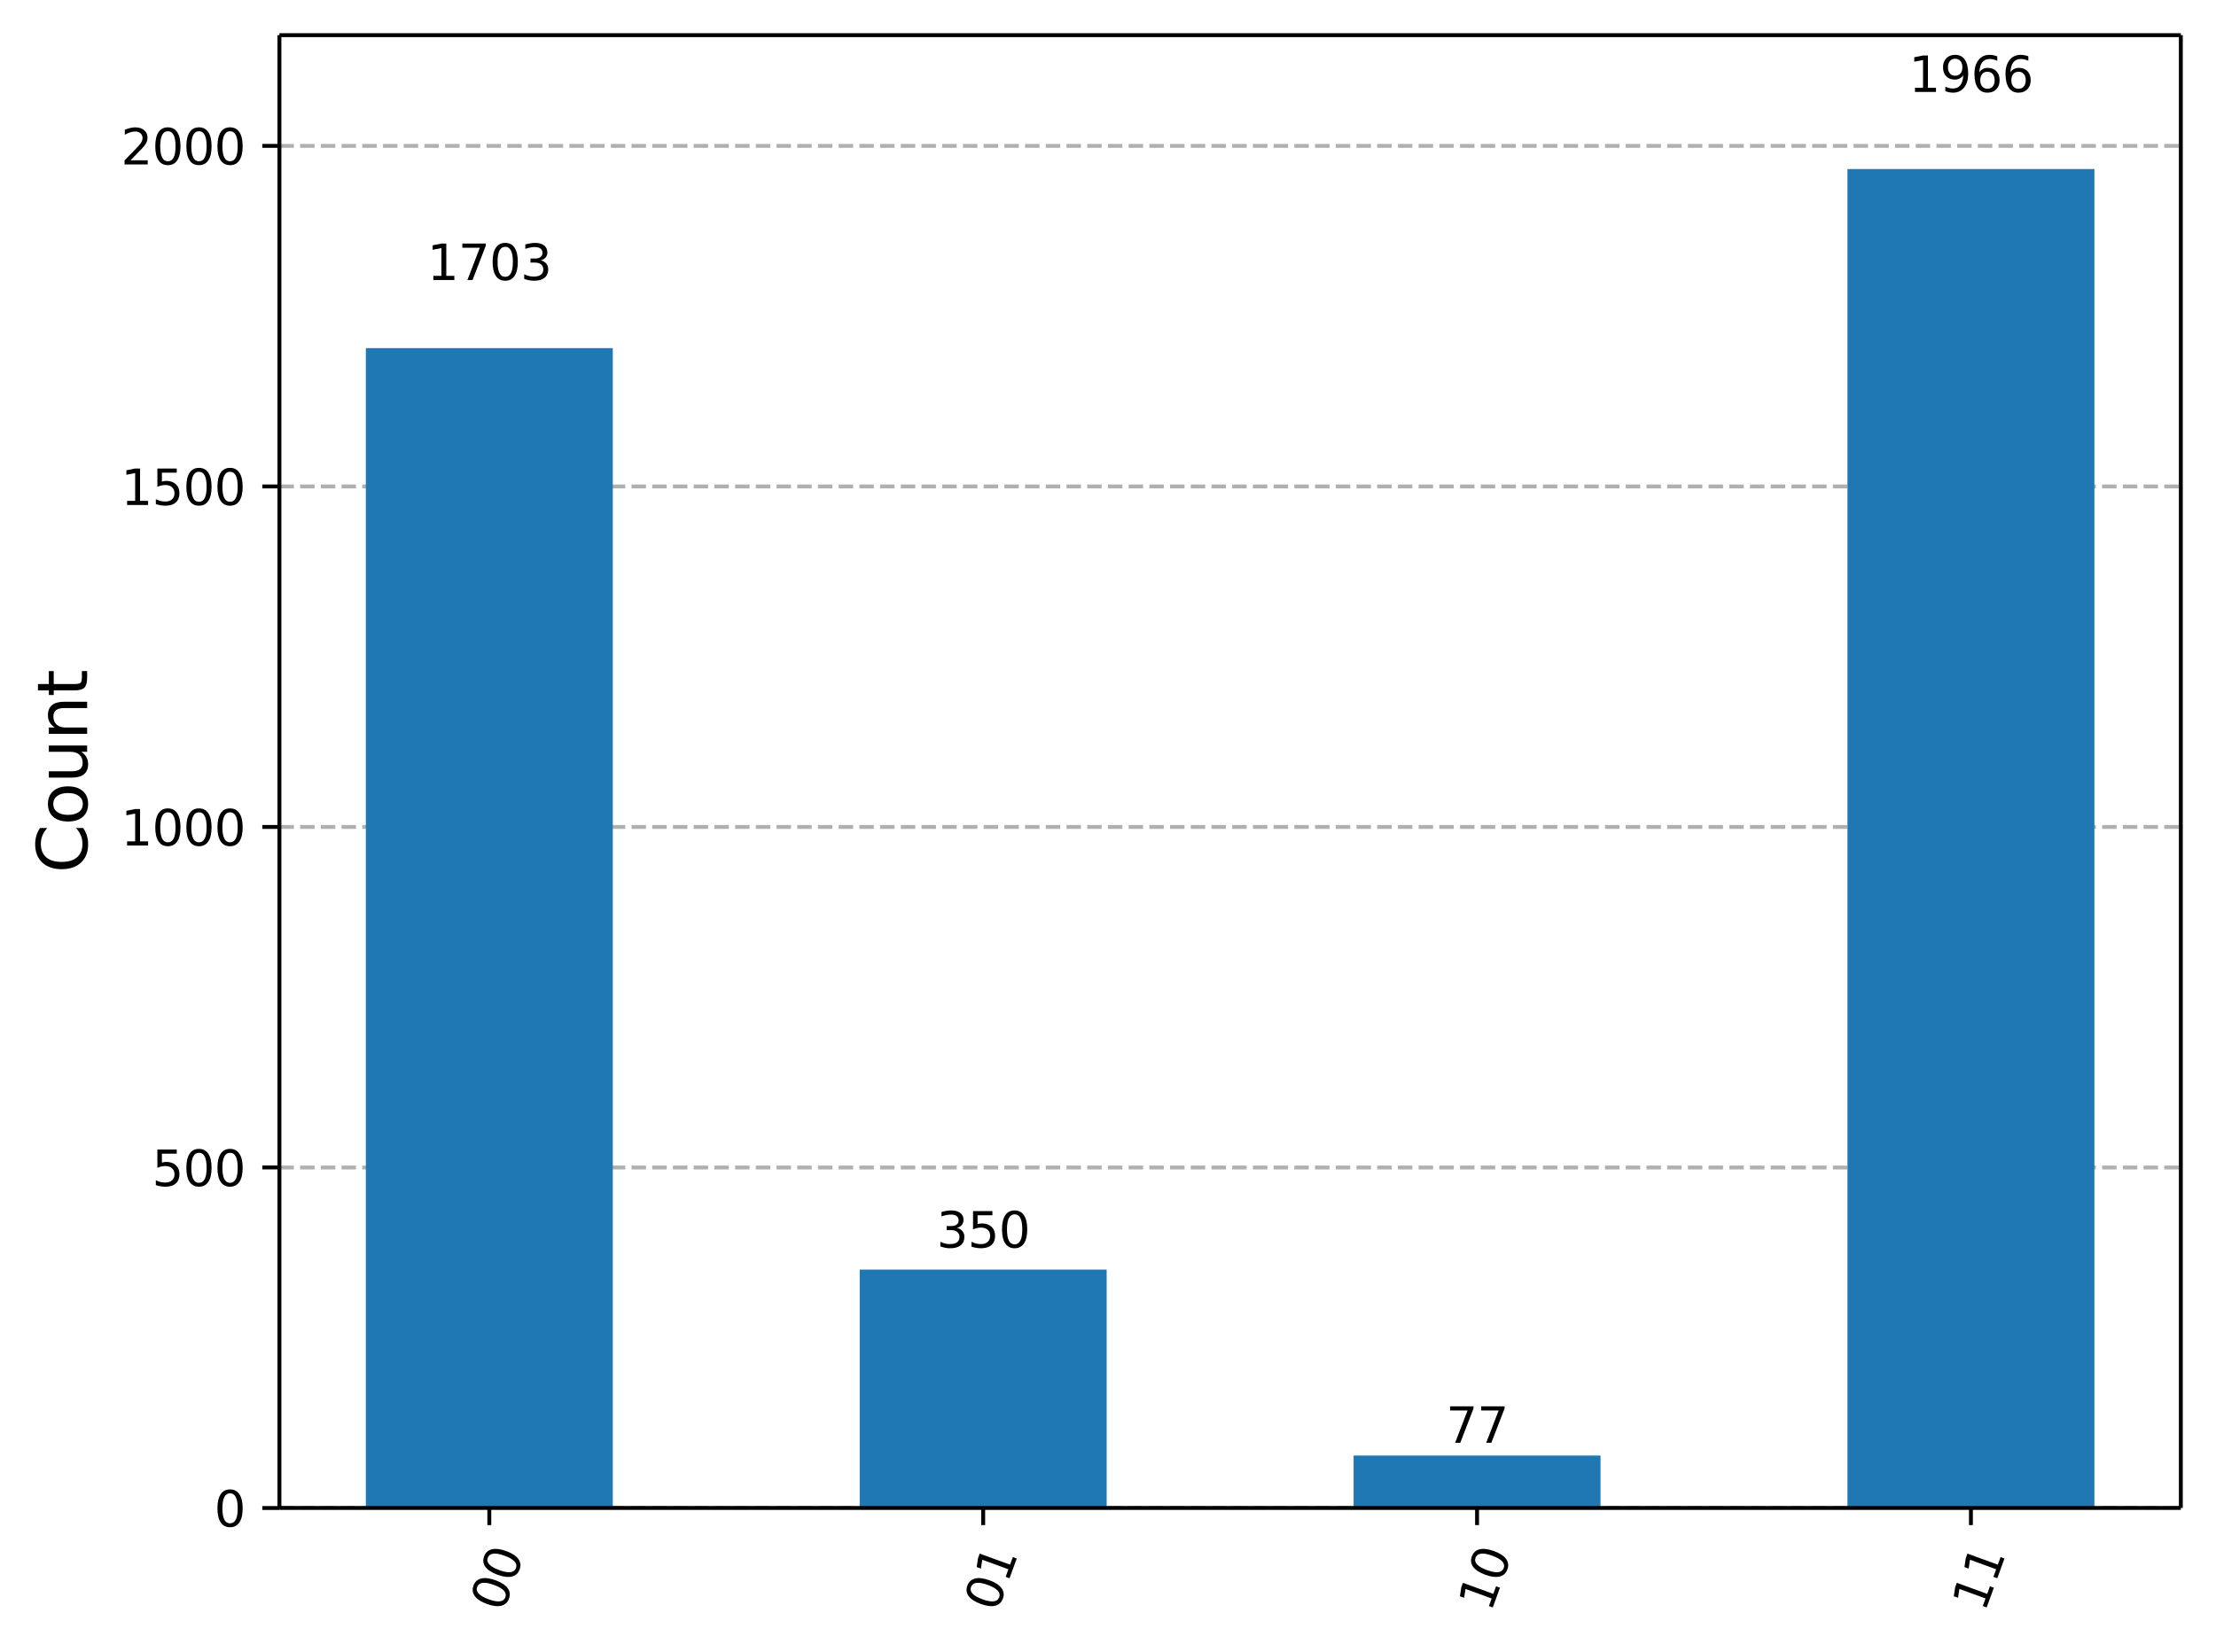 <?xml version="1.0" encoding="UTF-8"?><!DOCTYPE svg  PUBLIC '-//W3C//DTD SVG 1.1//EN'  'http://www.w3.org/Graphics/SVG/1.1/DTD/svg11.dtd'><svg width="453.63pt" height="338.21pt" version="1.1" viewBox="0 0 453.63 338.21" xmlns="http://www.w3.org/2000/svg" xmlns:xlink="http://www.w3.org/1999/xlink"><defs><style type="text/css">*{stroke-linejoin: round; stroke-linecap: butt}</style></defs><path d="m0 338.21h453.63v-338.21h-453.63z" fill="#ffffff"/><path d="m57.199 308.74h389.23v-301.54h-389.23z" fill="#ffffff"/><defs><path id="2f761b7aae1" d="m0 0v3.5" stroke="#000000" stroke-width=".8"/></defs><use x="100.166" y="308.743" stroke="#000000" stroke-width=".8" xlink:href="#2f761b7aae1"/><g transform="translate(102.95 330.3) rotate(-70) scale(.1 -.1)"><defs><path id="DejaVuSans-30" transform="scale(.016)" d="m2034 4250q-487 0-733-480-245-479-245-1442 0-959 245-1439 246-480 733-480 491 0 736 480 246 480 246 1439 0 963-246 1442-245 480-736 480zm0 500q785 0 1199-621 414-620 414-1801 0-1178-414-1799-414-620-1199-620-784 0-1198 620-414 621-414 1799 0 1181 414 1801 414 621 1198 621z"/></defs><use xlink:href="#DejaVuSans-30"/><use transform="translate(63.623)" xlink:href="#DejaVuSans-30"/></g><use x="201.265" y="308.743" stroke="#000000" stroke-width=".8" xlink:href="#2f761b7aae1"/><g transform="translate(204.05 330.3) rotate(-70) scale(.1 -.1)"><defs><path id="DejaVuSans-31" transform="scale(.016)" d="m794 531h1031v3560l-1122-225v575l1116 225h631v-4135h1031v-531h-2687v531z"/></defs><use xlink:href="#DejaVuSans-30"/><use transform="translate(63.623)" xlink:href="#DejaVuSans-31"/></g><use x="302.364" y="308.743" stroke="#000000" stroke-width=".8" xlink:href="#2f761b7aae1"/><g transform="translate(305.15 330.3) rotate(-70) scale(.1 -.1)"><use xlink:href="#DejaVuSans-31"/><use transform="translate(63.623)" xlink:href="#DejaVuSans-30"/></g><use x="403.462" y="308.743" stroke="#000000" stroke-width=".8" xlink:href="#2f761b7aae1"/><g transform="translate(406.25 330.3) rotate(-70) scale(.1 -.1)"><use xlink:href="#DejaVuSans-31"/><use transform="translate(63.623)" xlink:href="#DejaVuSans-31"/></g><path d="m57.199 308.74h389.23" clip-path="url(#cba0b24379a)" fill="none" stroke="#b0b0b0" stroke-dasharray="2.96,1.28" stroke-width=".8"/><defs><path id="d67c96987e0" d="m0 0h-3.5" stroke="#000000" stroke-width=".8"/></defs><use x="57.199" y="308.743" stroke="#000000" stroke-width=".8" xlink:href="#d67c96987e0"/><g transform="translate(43.837 312.54) scale(.1 -.1)"><use xlink:href="#DejaVuSans-30"/></g><path d="m57.199 239.03h389.23" clip-path="url(#cba0b24379a)" fill="none" stroke="#b0b0b0" stroke-dasharray="2.96,1.28" stroke-width=".8"/><use x="57.199" y="239.025" stroke="#000000" stroke-width=".8" xlink:href="#d67c96987e0"/><g transform="translate(31.112 242.82) scale(.1 -.1)"><defs><path id="DejaVuSans-35" transform="scale(.016)" d="m691 4666h2478v-532h-1900v-1143q137 47 274 70 138 23 276 23 781 0 1237-428 457-428 457-1159 0-753-469-1171-469-417-1322-417-294 0-599 50-304 50-629 150v635q281-153 581-228t634-75q541 0 856 284 316 284 316 772 0 487-316 771-315 285-856 285-253 0-505-56-251-56-513-175v2344z"/></defs><use xlink:href="#DejaVuSans-35"/><use transform="translate(63.623)" xlink:href="#DejaVuSans-30"/><use transform="translate(127.25)" xlink:href="#DejaVuSans-30"/></g><path d="m57.199 169.31h389.23" clip-path="url(#cba0b24379a)" fill="none" stroke="#b0b0b0" stroke-dasharray="2.96,1.28" stroke-width=".8"/><use x="57.199" y="169.308" stroke="#000000" stroke-width=".8" xlink:href="#d67c96987e0"/><g transform="translate(24.749 173.11) scale(.1 -.1)"><use xlink:href="#DejaVuSans-31"/><use transform="translate(63.623)" xlink:href="#DejaVuSans-30"/><use transform="translate(127.25)" xlink:href="#DejaVuSans-30"/><use transform="translate(190.87)" xlink:href="#DejaVuSans-30"/></g><path d="m57.199 99.59h389.23" clip-path="url(#cba0b24379a)" fill="none" stroke="#b0b0b0" stroke-dasharray="2.96,1.28" stroke-width=".8"/><use x="57.199" y="99.59" stroke="#000000" stroke-width=".8" xlink:href="#d67c96987e0"/><g transform="translate(24.749 103.39) scale(.1 -.1)"><use xlink:href="#DejaVuSans-31"/><use transform="translate(63.623)" xlink:href="#DejaVuSans-35"/><use transform="translate(127.25)" xlink:href="#DejaVuSans-30"/><use transform="translate(190.87)" xlink:href="#DejaVuSans-30"/></g><path d="m57.199 29.872h389.23" clip-path="url(#cba0b24379a)" fill="none" stroke="#b0b0b0" stroke-dasharray="2.96,1.28" stroke-width=".8"/><use x="57.199" y="29.872" stroke="#000000" stroke-width=".8" xlink:href="#d67c96987e0"/><g transform="translate(24.749 33.671) scale(.1 -.1)"><defs><path id="DejaVuSans-32" transform="scale(.016)" d="m1228 531h2203v-531h-2962v531q359 372 979 998 621 627 780 809 303 340 423 576 121 236 121 464 0 372-261 606-261 235-680 235-297 0-627-103-329-103-704-313v638q381 153 712 231 332 78 607 78 725 0 1156-363 431-362 431-968 0-288-108-546-107-257-392-607-78-91-497-524-418-433-1181-1211z"/></defs><use xlink:href="#DejaVuSans-32"/><use transform="translate(63.623)" xlink:href="#DejaVuSans-30"/><use transform="translate(127.25)" xlink:href="#DejaVuSans-30"/><use transform="translate(190.87)" xlink:href="#DejaVuSans-30"/></g><g transform="translate(17.838 178.76) rotate(-90) scale(.14 -.14)"><defs><path id="DejaVuSans-43" transform="scale(.016)" d="m4122 4306v-665q-319 297-680 443-361 147-767 147-800 0-1225-489t-425-1414q0-922 425-1411t1225-489q406 0 767 147t680 444v-660q-331-225-702-338-370-112-782-112-1060 0-1670 648-609 649-609 1771 0 1125 609 1773 610 649 1670 649 418 0 788-111 371-111 696-333z"/><path id="DejaVuSans-6f" transform="scale(.016)" d="m1959 3097q-462 0-731-361t-269-989 267-989q268-361 733-361 460 0 728 362 269 363 269 988 0 622-269 986-268 364-728 364zm0 487q750 0 1178-488 429-487 429-1349 0-859-429-1349-428-489-1178-489-753 0-1180 489-426 490-426 1349 0 862 426 1349 427 488 1180 488z"/><path id="DejaVuSans-75" transform="scale(.016)" d="m544 1381v2119h575v-2097q0-497 193-746 194-248 582-248 465 0 735 297 271 297 271 810v1984h575v-3500h-575v538q-209-319-486-474-276-155-642-155-603 0-916 375-312 375-312 1097zm1447 2203z"/><path id="DejaVuSans-6e" transform="scale(.016)" d="m3513 2113v-2113h-575v2094q0 497-194 743-194 247-581 247-466 0-735-297-269-296-269-809v-1978h-578v3500h578v-544q207 316 486 472 280 156 646 156 603 0 912-373 310-373 310-1098z"/><path id="DejaVuSans-74" transform="scale(.016)" d="m1172 4494v-994h1184v-447h-1184v-1900q0-428 117-550t477-122h590v-481h-590q-666 0-919 248-253 249-253 905v1900h-422v447h422v994h578z"/></defs><use xlink:href="#DejaVuSans-43"/><use transform="translate(69.824)" xlink:href="#DejaVuSans-6f"/><use transform="translate(131.01)" xlink:href="#DejaVuSans-75"/><use transform="translate(194.38)" xlink:href="#DejaVuSans-6e"/><use transform="translate(257.76)" xlink:href="#DejaVuSans-74"/></g><path d="m74.892 308.74h50.549v-237.46h-50.549z" clip-path="url(#cba0b24379a)" fill="#1f77b4"/><path d="m175.99 308.74h50.549v-48.802h-50.549z" clip-path="url(#cba0b24379a)" fill="#1f77b4"/><path d="m277.09 308.74h50.549v-10.737h-50.549z" clip-path="url(#cba0b24379a)" fill="#1f77b4"/><path d="m378.19 308.74h50.549v-274.13h-50.549z" clip-path="url(#cba0b24379a)" fill="#1f77b4"/><path d="m57.199 308.74v-301.54" fill="none" stroke="#000000" stroke-linecap="square" stroke-width=".8"/><path d="m446.43 308.74v-301.54" fill="none" stroke="#000000" stroke-linecap="square" stroke-width=".8"/><path d="m57.199 308.74h389.23" fill="none" stroke="#000000" stroke-linecap="square" stroke-width=".8"/><path d="m57.199 7.2h389.23" fill="none" stroke="#000000" stroke-linecap="square" stroke-width=".8"/><g transform="translate(87.441 57.332) scale(.1 -.1)"><defs><path id="DejaVuSans-37" transform="scale(.016)" d="m525 4666h3e3v-269l-1694-4397h-659l1594 4134h-2241v532z"/><path id="DejaVuSans-33" transform="scale(.016)" d="m2597 2516q453-97 707-404 255-306 255-756 0-690-475-1069-475-378-1350-378-293 0-604 58t-642 174v609q262-153 574-231 313-78 654-78 593 0 904 234t311 681q0 413-289 645-289 233-804 233h-544v519h569q465 0 712 186t247 536q0 359-255 551-254 193-729 193-260 0-557-57-297-56-653-174v562q360 100 674 150t592 50q719 0 1137-327 419-326 419-882 0-388-222-655t-631-370z"/></defs><use xlink:href="#DejaVuSans-31"/><use transform="translate(63.623)" xlink:href="#DejaVuSans-37"/><use transform="translate(127.25)" xlink:href="#DejaVuSans-30"/><use transform="translate(190.87)" xlink:href="#DejaVuSans-33"/></g><g transform="translate(191.72 255.42) scale(.1 -.1)"><use xlink:href="#DejaVuSans-33"/><use transform="translate(63.623)" xlink:href="#DejaVuSans-35"/><use transform="translate(127.25)" xlink:href="#DejaVuSans-30"/></g><g transform="translate(296 295.39) scale(.1 -.1)"><use xlink:href="#DejaVuSans-37"/><use transform="translate(63.623)" xlink:href="#DejaVuSans-37"/></g><g transform="translate(390.74 18.827) scale(.1 -.1)"><defs><path id="DejaVuSans-39" transform="scale(.016)" d="m703 97v575q238-113 481-172 244-59 479-59 625 0 954 420 330 420 377 1277-181-269-460-413-278-144-615-144-700 0-1108 423-408 424-408 1159 0 718 425 1152 425 435 1131 435 810 0 1236-621 427-620 427-1801 0-1103-524-1761-523-658-1407-658-238 0-482 47-243 47-506 141zm1256 1978q425 0 673 290 249 291 249 798 0 503-249 795-248 292-673 292t-673-292-248-795q0-507 248-798 248-290 673-290z"/><path id="DejaVuSans-36" transform="scale(.016)" d="m2113 2584q-425 0-674-291-248-290-248-796 0-503 248-796 249-292 674-292t673 292q248 293 248 796 0 506-248 796-248 291-673 291zm1253 1979v-575q-238 112-480 171-242 60-480 60-625 0-955-422-329-422-376-1275 184 272 462 417 279 145 613 145 703 0 1111-427 408-426 408-1160 0-719-425-1154-425-434-1131-434-810 0-1238 620-428 621-428 1799 0 1106 525 1764t1409 658q238 0 480-47t505-140z"/></defs><use xlink:href="#DejaVuSans-31"/><use transform="translate(63.623)" xlink:href="#DejaVuSans-39"/><use transform="translate(127.25)" xlink:href="#DejaVuSans-36"/><use transform="translate(190.87)" xlink:href="#DejaVuSans-36"/></g><defs><clipPath id="cba0b24379a"><rect x="57.199" y="7.2" width="389.23" height="301.54"/></clipPath></defs></svg>